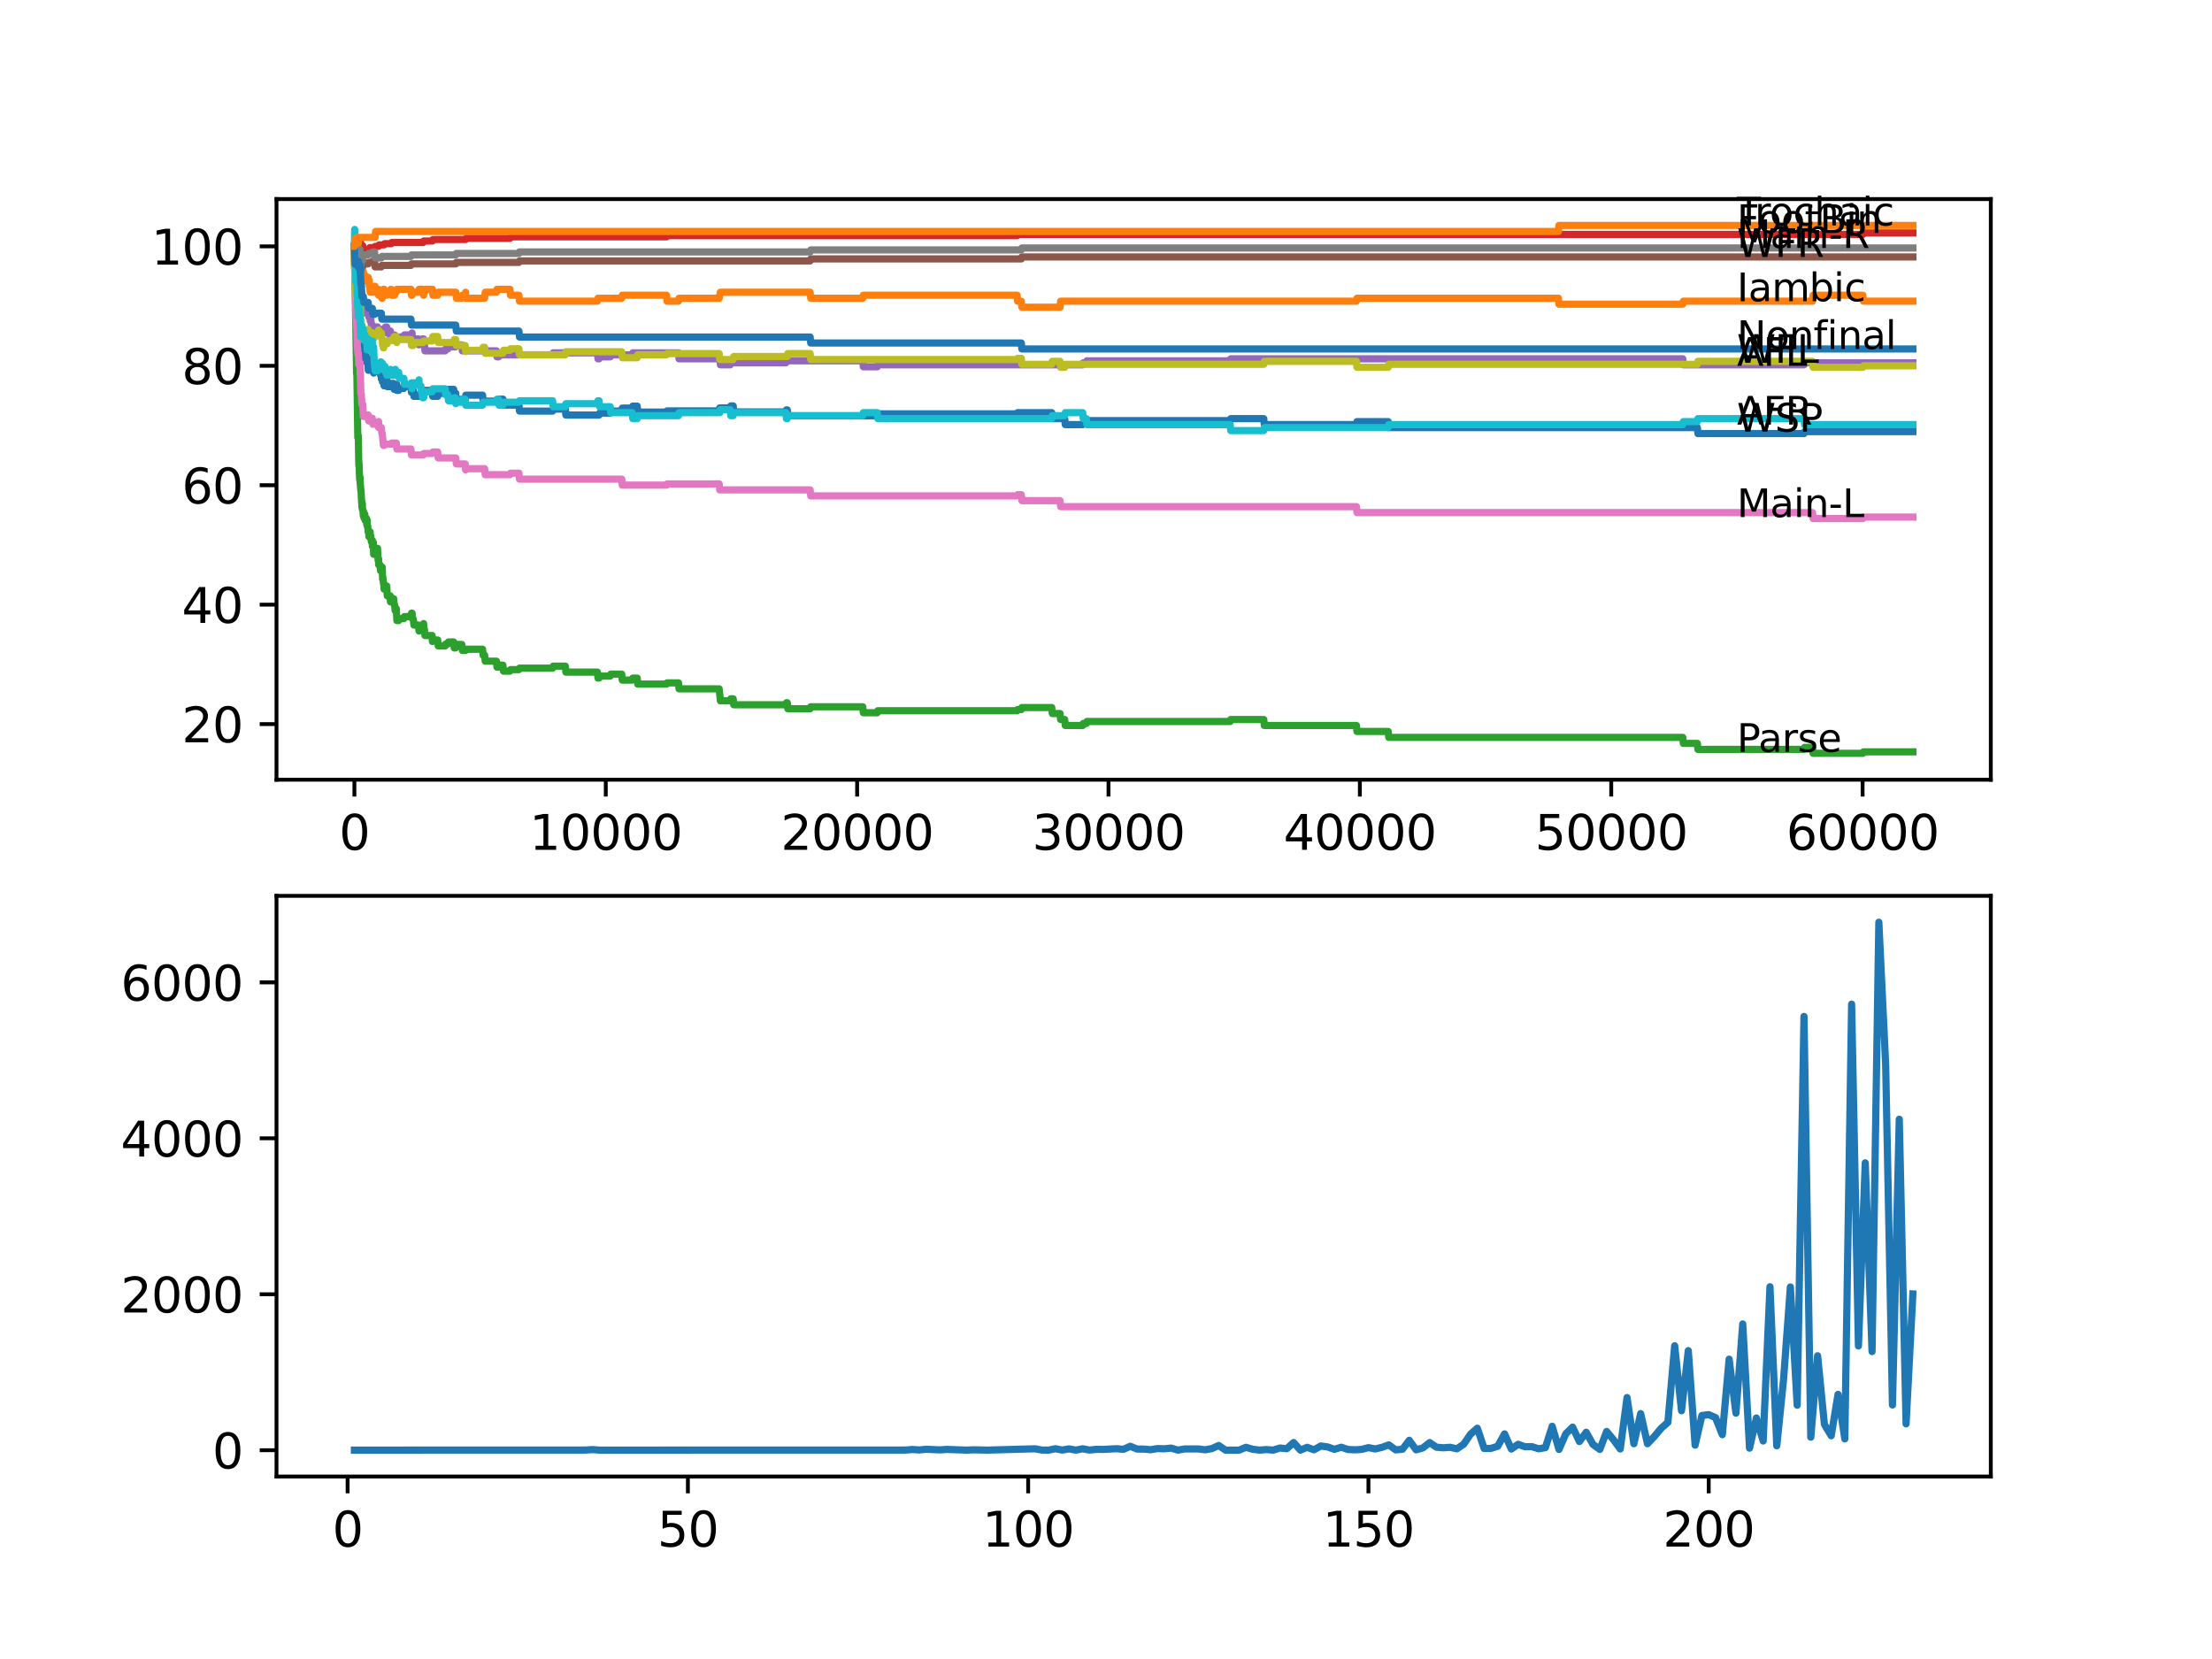 <?xml version="1.0" encoding="utf-8" standalone="no"?>
<!DOCTYPE svg PUBLIC "-//W3C//DTD SVG 1.1//EN"
  "http://www.w3.org/Graphics/SVG/1.1/DTD/svg11.dtd">
<svg xmlns:xlink="http://www.w3.org/1999/xlink" width="460.8pt" height="345.6pt" viewBox="0 0 460.8 345.6" xmlns="http://www.w3.org/2000/svg" version="1.1">
 <defs>
  <style type="text/css">*{stroke-linejoin: round; stroke-linecap: butt}</style>
 </defs>
 <g id="figure_1">
  <g id="patch_1">
   <path d="M 0 345.6 
L 460.8 345.6 
L 460.8 0 
L 0 0 
z
" style="fill: #ffffff"/>
  </g>
  <g id="axes_1">
   <g id="patch_2">
    <path d="M 57.6 162.432 
L 414.72 162.432 
L 414.72 41.472 
L 57.6 41.472 
z
" style="fill: #ffffff"/>
   </g>
   <g id="matplotlib.axis_1">
    <g id="xtick_1">
     <g id="line2d_1">
      <defs>
       <path id="m389498a0f3" d="M 0 0 
L 0 3.5 
" style="stroke: #000000; stroke-width: 0.8"/>
      </defs>
      <g>
       <use xlink:href="#m389498a0f3" x="73.827" y="162.432" style="stroke: #000000; stroke-width: 0.8"/>
      </g>
     </g>
     <g id="text_1">
      <!-- 0 -->
      <g transform="translate(70.646 177.03)scale(0.1 -0.1)">
       <defs>
        <path id="DejaVuSans-30" d="M 2034 4250 
Q 1547 4250 1301 3770 
Q 1056 3291 1056 2328 
Q 1056 1369 1301 889 
Q 1547 409 2034 409 
Q 2525 409 2770 889 
Q 3016 1369 3016 2328 
Q 3016 3291 2770 3770 
Q 2525 4250 2034 4250 
z
M 2034 4750 
Q 2819 4750 3233 4129 
Q 3647 3509 3647 2328 
Q 3647 1150 3233 529 
Q 2819 -91 2034 -91 
Q 1250 -91 836 529 
Q 422 1150 422 2328 
Q 422 3509 836 4129 
Q 1250 4750 2034 4750 
z
" transform="scale(0.016)"/>
       </defs>
       <use xlink:href="#DejaVuSans-30"/>
      </g>
     </g>
    </g>
    <g id="xtick_2">
     <g id="line2d_2">
      <g>
       <use xlink:href="#m389498a0f3" x="126.192" y="162.432" style="stroke: #000000; stroke-width: 0.8"/>
      </g>
     </g>
     <g id="text_2">
      <!-- 10000 -->
      <g transform="translate(110.286 177.03)scale(0.1 -0.1)">
       <defs>
        <path id="DejaVuSans-31" d="M 794 531 
L 1825 531 
L 1825 4091 
L 703 3866 
L 703 4441 
L 1819 4666 
L 2450 4666 
L 2450 531 
L 3481 531 
L 3481 0 
L 794 0 
L 794 531 
z
" transform="scale(0.016)"/>
       </defs>
       <use xlink:href="#DejaVuSans-31"/>
       <use xlink:href="#DejaVuSans-30" x="63.623"/>
       <use xlink:href="#DejaVuSans-30" x="127.246"/>
       <use xlink:href="#DejaVuSans-30" x="190.869"/>
       <use xlink:href="#DejaVuSans-30" x="254.492"/>
      </g>
     </g>
    </g>
    <g id="xtick_3">
     <g id="line2d_3">
      <g>
       <use xlink:href="#m389498a0f3" x="178.556" y="162.432" style="stroke: #000000; stroke-width: 0.8"/>
      </g>
     </g>
     <g id="text_3">
      <!-- 20000 -->
      <g transform="translate(162.65 177.03)scale(0.1 -0.1)">
       <defs>
        <path id="DejaVuSans-32" d="M 1228 531 
L 3431 531 
L 3431 0 
L 469 0 
L 469 531 
Q 828 903 1448 1529 
Q 2069 2156 2228 2338 
Q 2531 2678 2651 2914 
Q 2772 3150 2772 3378 
Q 2772 3750 2511 3984 
Q 2250 4219 1831 4219 
Q 1534 4219 1204 4116 
Q 875 4013 500 3803 
L 500 4441 
Q 881 4594 1212 4672 
Q 1544 4750 1819 4750 
Q 2544 4750 2975 4387 
Q 3406 4025 3406 3419 
Q 3406 3131 3298 2873 
Q 3191 2616 2906 2266 
Q 2828 2175 2409 1742 
Q 1991 1309 1228 531 
z
" transform="scale(0.016)"/>
       </defs>
       <use xlink:href="#DejaVuSans-32"/>
       <use xlink:href="#DejaVuSans-30" x="63.623"/>
       <use xlink:href="#DejaVuSans-30" x="127.246"/>
       <use xlink:href="#DejaVuSans-30" x="190.869"/>
       <use xlink:href="#DejaVuSans-30" x="254.492"/>
      </g>
     </g>
    </g>
    <g id="xtick_4">
     <g id="line2d_4">
      <g>
       <use xlink:href="#m389498a0f3" x="230.921" y="162.432" style="stroke: #000000; stroke-width: 0.8"/>
      </g>
     </g>
     <g id="text_4">
      <!-- 30000 -->
      <g transform="translate(215.015 177.03)scale(0.1 -0.1)">
       <defs>
        <path id="DejaVuSans-33" d="M 2597 2516 
Q 3050 2419 3304 2112 
Q 3559 1806 3559 1356 
Q 3559 666 3084 287 
Q 2609 -91 1734 -91 
Q 1441 -91 1130 -33 
Q 819 25 488 141 
L 488 750 
Q 750 597 1062 519 
Q 1375 441 1716 441 
Q 2309 441 2620 675 
Q 2931 909 2931 1356 
Q 2931 1769 2642 2001 
Q 2353 2234 1838 2234 
L 1294 2234 
L 1294 2753 
L 1863 2753 
Q 2328 2753 2575 2939 
Q 2822 3125 2822 3475 
Q 2822 3834 2567 4026 
Q 2313 4219 1838 4219 
Q 1578 4219 1281 4162 
Q 984 4106 628 3988 
L 628 4550 
Q 988 4650 1302 4700 
Q 1616 4750 1894 4750 
Q 2613 4750 3031 4423 
Q 3450 4097 3450 3541 
Q 3450 3153 3228 2886 
Q 3006 2619 2597 2516 
z
" transform="scale(0.016)"/>
       </defs>
       <use xlink:href="#DejaVuSans-33"/>
       <use xlink:href="#DejaVuSans-30" x="63.623"/>
       <use xlink:href="#DejaVuSans-30" x="127.246"/>
       <use xlink:href="#DejaVuSans-30" x="190.869"/>
       <use xlink:href="#DejaVuSans-30" x="254.492"/>
      </g>
     </g>
    </g>
    <g id="xtick_5">
     <g id="line2d_5">
      <g>
       <use xlink:href="#m389498a0f3" x="283.285" y="162.432" style="stroke: #000000; stroke-width: 0.8"/>
      </g>
     </g>
     <g id="text_5">
      <!-- 40000 -->
      <g transform="translate(267.379 177.03)scale(0.1 -0.1)">
       <defs>
        <path id="DejaVuSans-34" d="M 2419 4116 
L 825 1625 
L 2419 1625 
L 2419 4116 
z
M 2253 4666 
L 3047 4666 
L 3047 1625 
L 3713 1625 
L 3713 1100 
L 3047 1100 
L 3047 0 
L 2419 0 
L 2419 1100 
L 313 1100 
L 313 1709 
L 2253 4666 
z
" transform="scale(0.016)"/>
       </defs>
       <use xlink:href="#DejaVuSans-34"/>
       <use xlink:href="#DejaVuSans-30" x="63.623"/>
       <use xlink:href="#DejaVuSans-30" x="127.246"/>
       <use xlink:href="#DejaVuSans-30" x="190.869"/>
       <use xlink:href="#DejaVuSans-30" x="254.492"/>
      </g>
     </g>
    </g>
    <g id="xtick_6">
     <g id="line2d_6">
      <g>
       <use xlink:href="#m389498a0f3" x="335.65" y="162.432" style="stroke: #000000; stroke-width: 0.8"/>
      </g>
     </g>
     <g id="text_6">
      <!-- 50000 -->
      <g transform="translate(319.744 177.03)scale(0.1 -0.1)">
       <defs>
        <path id="DejaVuSans-35" d="M 691 4666 
L 3169 4666 
L 3169 4134 
L 1269 4134 
L 1269 2991 
Q 1406 3038 1543 3061 
Q 1681 3084 1819 3084 
Q 2600 3084 3056 2656 
Q 3513 2228 3513 1497 
Q 3513 744 3044 326 
Q 2575 -91 1722 -91 
Q 1428 -91 1123 -41 
Q 819 9 494 109 
L 494 744 
Q 775 591 1075 516 
Q 1375 441 1709 441 
Q 2250 441 2565 725 
Q 2881 1009 2881 1497 
Q 2881 1984 2565 2268 
Q 2250 2553 1709 2553 
Q 1456 2553 1204 2497 
Q 953 2441 691 2322 
L 691 4666 
z
" transform="scale(0.016)"/>
       </defs>
       <use xlink:href="#DejaVuSans-35"/>
       <use xlink:href="#DejaVuSans-30" x="63.623"/>
       <use xlink:href="#DejaVuSans-30" x="127.246"/>
       <use xlink:href="#DejaVuSans-30" x="190.869"/>
       <use xlink:href="#DejaVuSans-30" x="254.492"/>
      </g>
     </g>
    </g>
    <g id="xtick_7">
     <g id="line2d_7">
      <g>
       <use xlink:href="#m389498a0f3" x="388.014" y="162.432" style="stroke: #000000; stroke-width: 0.8"/>
      </g>
     </g>
     <g id="text_7">
      <!-- 60000 -->
      <g transform="translate(372.108 177.03)scale(0.1 -0.1)">
       <defs>
        <path id="DejaVuSans-36" d="M 2113 2584 
Q 1688 2584 1439 2293 
Q 1191 2003 1191 1497 
Q 1191 994 1439 701 
Q 1688 409 2113 409 
Q 2538 409 2786 701 
Q 3034 994 3034 1497 
Q 3034 2003 2786 2293 
Q 2538 2584 2113 2584 
z
M 3366 4563 
L 3366 3988 
Q 3128 4100 2886 4159 
Q 2644 4219 2406 4219 
Q 1781 4219 1451 3797 
Q 1122 3375 1075 2522 
Q 1259 2794 1537 2939 
Q 1816 3084 2150 3084 
Q 2853 3084 3261 2657 
Q 3669 2231 3669 1497 
Q 3669 778 3244 343 
Q 2819 -91 2113 -91 
Q 1303 -91 875 529 
Q 447 1150 447 2328 
Q 447 3434 972 4092 
Q 1497 4750 2381 4750 
Q 2619 4750 2861 4703 
Q 3103 4656 3366 4563 
z
" transform="scale(0.016)"/>
       </defs>
       <use xlink:href="#DejaVuSans-36"/>
       <use xlink:href="#DejaVuSans-30" x="63.623"/>
       <use xlink:href="#DejaVuSans-30" x="127.246"/>
       <use xlink:href="#DejaVuSans-30" x="190.869"/>
       <use xlink:href="#DejaVuSans-30" x="254.492"/>
      </g>
     </g>
    </g>
   </g>
   <g id="matplotlib.axis_2">
    <g id="ytick_1">
     <g id="line2d_8">
      <defs>
       <path id="m140e72b9e2" d="M 0 0 
L -3.5 0 
" style="stroke: #000000; stroke-width: 0.8"/>
      </defs>
      <g>
       <use xlink:href="#m140e72b9e2" x="57.6" y="150.839" style="stroke: #000000; stroke-width: 0.8"/>
      </g>
     </g>
     <g id="text_8">
      <!-- 20 -->
      <g transform="translate(37.875 154.638)scale(0.1 -0.1)">
       <use xlink:href="#DejaVuSans-32"/>
       <use xlink:href="#DejaVuSans-30" x="63.623"/>
      </g>
     </g>
    </g>
    <g id="ytick_2">
     <g id="line2d_9">
      <g>
       <use xlink:href="#m140e72b9e2" x="57.6" y="125.96" style="stroke: #000000; stroke-width: 0.8"/>
      </g>
     </g>
     <g id="text_9">
      <!-- 40 -->
      <g transform="translate(37.875 129.759)scale(0.1 -0.1)">
       <use xlink:href="#DejaVuSans-34"/>
       <use xlink:href="#DejaVuSans-30" x="63.623"/>
      </g>
     </g>
    </g>
    <g id="ytick_3">
     <g id="line2d_10">
      <g>
       <use xlink:href="#m140e72b9e2" x="57.6" y="101.081" style="stroke: #000000; stroke-width: 0.8"/>
      </g>
     </g>
     <g id="text_10">
      <!-- 60 -->
      <g transform="translate(37.875 104.88)scale(0.1 -0.1)">
       <use xlink:href="#DejaVuSans-36"/>
       <use xlink:href="#DejaVuSans-30" x="63.623"/>
      </g>
     </g>
    </g>
    <g id="ytick_4">
     <g id="line2d_11">
      <g>
       <use xlink:href="#m140e72b9e2" x="57.6" y="76.203" style="stroke: #000000; stroke-width: 0.8"/>
      </g>
     </g>
     <g id="text_11">
      <!-- 80 -->
      <g transform="translate(37.875 80.002)scale(0.1 -0.1)">
       <defs>
        <path id="DejaVuSans-38" d="M 2034 2216 
Q 1584 2216 1326 1975 
Q 1069 1734 1069 1313 
Q 1069 891 1326 650 
Q 1584 409 2034 409 
Q 2484 409 2743 651 
Q 3003 894 3003 1313 
Q 3003 1734 2745 1975 
Q 2488 2216 2034 2216 
z
M 1403 2484 
Q 997 2584 770 2862 
Q 544 3141 544 3541 
Q 544 4100 942 4425 
Q 1341 4750 2034 4750 
Q 2731 4750 3128 4425 
Q 3525 4100 3525 3541 
Q 3525 3141 3298 2862 
Q 3072 2584 2669 2484 
Q 3125 2378 3379 2068 
Q 3634 1759 3634 1313 
Q 3634 634 3220 271 
Q 2806 -91 2034 -91 
Q 1263 -91 848 271 
Q 434 634 434 1313 
Q 434 1759 690 2068 
Q 947 2378 1403 2484 
z
M 1172 3481 
Q 1172 3119 1398 2916 
Q 1625 2713 2034 2713 
Q 2441 2713 2670 2916 
Q 2900 3119 2900 3481 
Q 2900 3844 2670 4047 
Q 2441 4250 2034 4250 
Q 1625 4250 1398 4047 
Q 1172 3844 1172 3481 
z
" transform="scale(0.016)"/>
       </defs>
       <use xlink:href="#DejaVuSans-38"/>
       <use xlink:href="#DejaVuSans-30" x="63.623"/>
      </g>
     </g>
    </g>
    <g id="ytick_5">
     <g id="line2d_12">
      <g>
       <use xlink:href="#m140e72b9e2" x="57.6" y="51.324" style="stroke: #000000; stroke-width: 0.8"/>
      </g>
     </g>
     <g id="text_12">
      <!-- 100 -->
      <g transform="translate(31.512 55.123)scale(0.1 -0.1)">
       <use xlink:href="#DejaVuSans-31"/>
       <use xlink:href="#DejaVuSans-30" x="63.623"/>
       <use xlink:href="#DejaVuSans-30" x="127.246"/>
      </g>
     </g>
    </g>
   </g>
   <g id="line2d_13">
    <path d="M 73.833 51.324 
L 73.943 56.777 
L 73.958 55.636 
L 73.99 56.217 
L 74.084 54.144 
L 74.194 59.327 
L 74.21 58.912 
L 74.215 58.497 
L 74.262 60.571 
L 74.304 60.156 
L 74.388 59.181 
L 74.341 61.089 
L 74.403 60.425 
L 74.534 65.401 
L 74.55 65.401 
L 74.671 64.116 
L 74.749 66.604 
L 74.786 66.189 
L 74.796 66.189 
L 74.875 68.677 
L 74.911 68.262 
L 74.927 68.262 
L 75.006 67.848 
L 75.011 69.091 
L 75.032 68.428 
L 75.058 68.428 
L 75.178 70.916 
L 75.215 70.916 
L 75.33 72.16 
L 75.482 72.16 
L 75.493 71.745 
L 75.498 72.989 
L 75.582 72.989 
L 75.692 74.233 
L 75.812 73.404 
L 75.99 73.404 
L 76.048 74.648 
L 76.1 74.233 
L 76.31 74.233 
L 76.388 75.477 
L 76.42 75.062 
L 76.461 75.062 
L 76.577 74.648 
L 76.603 74.648 
L 76.723 77.136 
L 76.844 77.136 
L 76.959 76.721 
L 77.027 76.721 
L 77.147 76.057 
L 77.561 76.057 
L 77.572 77.301 
L 77.671 76.472 
L 77.833 76.472 
L 77.839 77.716 
L 77.943 76.472 
L 78.032 76.472 
L 78.148 76.223 
L 78.65 76.223 
L 78.765 77.467 
L 78.87 77.467 
L 78.985 76.845 
L 79.153 76.845 
L 79.268 78.089 
L 79.373 78.089 
L 79.43 77.675 
L 79.436 78.919 
L 79.472 78.919 
L 79.629 78.919 
L 79.677 78.297 
L 79.682 79.54 
L 79.734 79.126 
L 79.928 79.126 
L 80.012 80.37 
L 80.043 80.121 
L 80.205 80.121 
L 80.321 79.706 
L 80.583 79.706 
L 80.645 79.292 
L 80.651 80.536 
L 80.682 80.536 
L 81.337 80.536 
L 81.452 80.121 
L 81.488 80.121 
L 81.604 79.872 
L 82.002 79.872 
L 82.117 81.116 
L 82.363 81.116 
L 82.478 80.701 
L 82.557 80.701 
L 82.651 80.08 
L 82.656 81.323 
L 82.661 81.323 
L 83.054 81.323 
L 83.169 80.909 
L 84.128 80.909 
L 84.243 80.494 
L 85.604 80.494 
L 85.719 81.738 
L 85.835 81.323 
L 86.107 81.323 
L 86.222 82.567 
L 87.28 82.567 
L 87.395 82.153 
L 87.678 82.153 
L 87.793 81.738 
L 87.908 81.738 
L 88.024 81.323 
L 90.024 81.323 
L 90.139 82.567 
L 91.176 82.567 
L 91.291 81.945 
L 92.726 81.945 
L 92.841 81.531 
L 93.307 81.531 
L 93.422 81.116 
L 94.511 81.116 
L 94.627 82.36 
L 94.894 82.36 
L 94.946 81.945 
L 94.951 83.189 
L 94.993 83.189 
L 96.91 83.189 
L 97.025 82.319 
L 100.528 82.319 
L 100.643 83.563 
L 103.853 83.563 
L 103.968 83.148 
L 104.77 83.148 
L 104.885 84.392 
L 108.105 84.392 
L 108.22 85.636 
L 115.117 85.636 
L 115.232 85.221 
L 117.767 85.221 
L 117.882 86.465 
L 124.794 86.465 
L 124.909 86.05 
L 127.124 86.05 
L 127.239 85.636 
L 129.512 85.636 
L 129.627 85.014 
L 131.701 85.014 
L 131.816 84.599 
L 132.743 84.599 
L 132.858 85.843 
L 138.854 85.843 
L 138.969 85.594 
L 149.819 85.594 
L 149.934 84.972 
L 152.118 84.972 
L 152.233 84.558 
L 152.736 84.558 
L 152.851 85.802 
L 163.711 85.802 
L 163.826 85.387 
L 164.004 85.387 
L 164.12 86.631 
L 182.751 86.631 
L 182.866 86.216 
L 211.881 86.216 
L 211.996 85.967 
L 219.097 85.967 
L 219.212 87.211 
L 221.799 87.211 
L 221.914 88.455 
L 225.548 88.455 
L 225.664 88.041 
L 226.308 88.041 
L 226.423 87.626 
L 256.265 87.626 
L 256.381 87.211 
L 263.266 87.211 
L 263.382 88.455 
L 282.563 88.455 
L 282.678 87.833 
L 289.187 87.833 
L 289.302 89.077 
L 353.59 89.077 
L 353.705 90.321 
L 375.813 90.321 
L 375.929 89.907 
L 398.487 89.907 
L 398.487 89.907 
" clip-path="url(#pca0ba11864)" style="fill: none; stroke: #1f77b4; stroke-width: 1.5; stroke-linecap: square"/>
   </g>
   <g id="line2d_14">
    <path d="M 73.833 51.324 
L 73.848 51.324 
L 73.854 50.702 
L 73.917 56.3 
L 74.011 55.636 
L 73.953 58.373 
L 74.016 56.88 
L 74.047 56.88 
L 74.053 55.636 
L 74.115 59.99 
L 74.147 59.368 
L 74.178 59.368 
L 74.21 57.502 
L 74.231 59.575 
L 74.294 57.709 
L 74.304 57.709 
L 74.356 60.197 
L 74.403 57.295 
L 74.409 57.295 
L 74.424 57.295 
L 74.435 58.539 
L 74.508 55.636 
L 74.524 55.636 
L 74.613 55.636 
L 74.634 56.88 
L 74.723 56.009 
L 74.739 56.009 
L 74.854 55.387 
L 74.906 55.387 
L 75.021 54.351 
L 75.079 54.351 
L 75.194 55.595 
L 75.273 55.595 
L 75.367 55.284 
L 75.482 57.15 
L 75.587 57.15 
L 75.681 56.528 
L 75.686 57.772 
L 75.692 57.772 
L 75.749 57.772 
L 75.864 57.15 
L 75.891 57.15 
L 76.006 58.394 
L 76.493 58.394 
L 76.608 57.772 
L 76.697 57.772 
L 76.812 59.016 
L 76.838 59.016 
L 76.927 58.394 
L 76.933 59.638 
L 76.943 59.638 
L 77.027 59.638 
L 77.111 60.881 
L 77.137 60.26 
L 77.247 60.26 
L 77.362 59.638 
L 77.561 59.638 
L 77.566 60.881 
L 77.671 60.26 
L 77.771 60.26 
L 77.886 59.638 
L 78.132 59.638 
L 78.247 60.881 
L 78.645 60.881 
L 78.76 60.26 
L 78.844 60.26 
L 78.87 61.503 
L 78.954 60.881 
L 79.43 60.881 
L 79.546 62.125 
L 79.629 62.125 
L 79.745 61.503 
L 79.755 61.503 
L 79.87 60.26 
L 80.012 60.26 
L 80.127 61.503 
L 80.562 61.503 
L 80.677 60.881 
L 81.31 60.881 
L 81.426 60.26 
L 81.488 60.26 
L 81.604 61.503 
L 82.201 61.503 
L 82.316 60.881 
L 82.557 60.881 
L 82.672 60.26 
L 85.604 60.26 
L 85.719 61.503 
L 85.84 61.503 
L 85.955 60.881 
L 87.201 60.881 
L 87.317 60.26 
L 88.149 60.26 
L 88.243 61.503 
L 88.259 60.881 
L 88.416 60.881 
L 88.531 60.26 
L 90.076 60.26 
L 90.191 61.503 
L 91.176 61.503 
L 91.291 60.881 
L 94.946 60.881 
L 95.061 62.125 
L 96.203 62.125 
L 96.318 61.503 
L 96.91 61.503 
L 96.994 60.881 
L 96.999 62.125 
L 97.014 62.125 
L 100.963 62.125 
L 101.078 60.881 
L 103.419 60.881 
L 103.534 60.26 
L 106.236 60.26 
L 106.351 61.503 
L 108.105 61.503 
L 108.22 62.747 
L 124.453 62.747 
L 124.569 62.125 
L 129.512 62.125 
L 129.627 61.503 
L 138.854 61.503 
L 138.969 62.747 
L 141.341 62.747 
L 141.456 62.125 
L 149.819 62.125 
L 149.934 61.503 
L 149.955 61.503 
L 150.07 60.881 
L 168.77 60.881 
L 168.885 62.125 
L 179.729 62.125 
L 179.845 61.503 
L 211.881 61.503 
L 211.996 62.747 
L 212.756 62.747 
L 212.871 63.991 
L 220.83 63.991 
L 220.946 62.747 
L 282.563 62.747 
L 282.678 62.125 
L 324.643 62.125 
L 324.758 63.369 
L 350.553 63.369 
L 350.668 62.747 
L 377.583 62.747 
L 377.699 61.503 
L 388.077 61.503 
L 388.192 62.747 
L 398.487 62.747 
L 398.487 62.747 
" clip-path="url(#pca0ba11864)" style="fill: none; stroke: #ff7f0e; stroke-width: 1.5; stroke-linecap: square"/>
   </g>
   <g id="line2d_15">
    <path d="M 73.833 51.324 
L 73.969 59.99 
L 73.974 59.575 
L 73.985 59.575 
L 74.131 68.283 
L 74.136 68.283 
L 74.283 77.82 
L 74.304 77.82 
L 74.33 77.509 
L 74.362 79.333 
L 74.367 79.333 
L 74.524 90.321 
L 74.529 89.907 
L 74.534 91.151 
L 74.629 90.736 
L 74.634 90.736 
L 74.749 96.956 
L 74.765 96.541 
L 74.796 96.541 
L 74.917 99.858 
L 74.927 99.858 
L 75.016 99.443 
L 75.021 100.687 
L 75.027 100.687 
L 75.058 100.687 
L 75.173 102.242 
L 75.215 102.242 
L 75.336 104.73 
L 75.367 104.73 
L 75.377 104.419 
L 75.383 105.663 
L 75.466 105.352 
L 75.482 105.352 
L 75.493 104.937 
L 75.498 106.181 
L 75.582 106.181 
L 75.587 106.181 
L 75.681 107.425 
L 75.697 106.596 
L 75.749 106.596 
L 75.802 107.84 
L 75.859 107.425 
L 75.891 107.425 
L 75.99 107.114 
L 76.048 108.358 
L 76.1 107.944 
L 76.31 107.944 
L 76.388 109.188 
L 76.42 108.773 
L 76.461 108.773 
L 76.493 108.358 
L 76.498 109.602 
L 76.561 109.602 
L 76.603 109.602 
L 76.697 110.846 
L 76.713 110.535 
L 76.838 110.535 
L 76.844 111.779 
L 76.948 111.053 
L 77.027 111.053 
L 77.111 110.805 
L 77.116 112.049 
L 77.137 112.049 
L 77.247 111.634 
L 77.362 112.878 
L 77.561 112.878 
L 77.566 112.567 
L 77.572 113.811 
L 77.666 112.982 
L 77.771 112.982 
L 77.839 115.469 
L 77.886 114.64 
L 78.001 114.225 
L 78.645 114.225 
L 78.765 116.713 
L 78.844 116.713 
L 78.87 116.402 
L 78.875 117.646 
L 78.938 117.646 
L 79.153 117.646 
L 79.268 118.89 
L 79.373 118.89 
L 79.488 118.165 
L 79.629 118.165 
L 79.703 120.652 
L 79.745 120.238 
L 79.755 120.238 
L 79.87 121.482 
L 79.928 121.482 
L 80.012 122.726 
L 80.043 122.477 
L 80.205 122.477 
L 80.321 122.062 
L 80.562 122.062 
L 80.677 124.135 
L 81.31 124.135 
L 81.337 125.379 
L 81.42 124.965 
L 81.488 124.965 
L 81.604 124.716 
L 82.002 124.716 
L 82.117 125.96 
L 82.201 125.96 
L 82.316 127.204 
L 82.363 127.204 
L 82.478 126.789 
L 82.557 126.789 
L 82.677 129.277 
L 83.054 129.277 
L 83.169 128.862 
L 84.128 128.862 
L 84.243 128.448 
L 85.604 128.448 
L 85.725 127.722 
L 85.84 127.722 
L 85.955 128.966 
L 86.107 128.966 
L 86.222 130.21 
L 87.201 130.21 
L 87.28 131.454 
L 87.311 131.039 
L 87.678 131.039 
L 87.793 130.625 
L 87.908 130.625 
L 88.024 130.21 
L 88.149 130.21 
L 88.243 129.899 
L 88.359 131.143 
L 88.416 131.143 
L 88.531 132.387 
L 90.024 132.387 
L 90.076 133.631 
L 90.134 133.32 
L 91.176 133.32 
L 91.291 134.564 
L 92.726 134.564 
L 92.841 134.149 
L 93.307 134.149 
L 93.422 133.734 
L 94.511 133.734 
L 94.627 134.978 
L 94.894 134.978 
L 95.009 134.253 
L 96.203 134.253 
L 96.318 135.497 
L 96.994 135.497 
L 97.109 135.248 
L 100.528 135.248 
L 100.643 136.492 
L 100.963 136.492 
L 101.078 137.736 
L 103.419 137.736 
L 103.534 138.98 
L 103.853 138.98 
L 103.968 138.565 
L 104.77 138.565 
L 104.885 139.809 
L 106.236 139.809 
L 106.351 139.498 
L 108.105 139.498 
L 108.22 139.187 
L 115.117 139.187 
L 115.232 138.772 
L 117.767 138.772 
L 117.882 140.016 
L 124.453 140.016 
L 124.569 141.26 
L 124.794 141.26 
L 124.909 140.846 
L 127.124 140.846 
L 127.239 140.431 
L 129.512 140.431 
L 129.627 141.675 
L 131.701 141.675 
L 131.816 141.26 
L 132.743 141.26 
L 132.858 142.504 
L 138.854 142.504 
L 138.969 142.255 
L 141.341 142.255 
L 141.456 143.499 
L 149.819 143.499 
L 149.934 144.743 
L 149.955 144.743 
L 150.07 145.987 
L 152.118 145.987 
L 152.233 145.573 
L 152.736 145.573 
L 152.851 146.816 
L 163.711 146.816 
L 163.826 146.402 
L 164.004 146.402 
L 164.12 147.646 
L 168.77 147.646 
L 168.885 147.231 
L 179.729 147.231 
L 179.845 148.475 
L 182.751 148.475 
L 182.866 148.06 
L 211.881 148.06 
L 211.996 147.812 
L 212.756 147.812 
L 212.871 147.397 
L 219.097 147.397 
L 219.212 148.641 
L 220.83 148.641 
L 220.946 149.885 
L 221.799 149.885 
L 221.914 151.129 
L 225.548 151.129 
L 225.664 150.714 
L 226.308 150.714 
L 226.423 150.3 
L 256.265 150.3 
L 256.381 149.885 
L 263.266 149.885 
L 263.382 151.129 
L 282.563 151.129 
L 282.678 152.373 
L 289.187 152.373 
L 289.302 153.617 
L 350.553 153.617 
L 350.668 154.861 
L 353.59 154.861 
L 353.705 156.105 
L 375.813 156.105 
L 375.929 155.69 
L 377.583 155.69 
L 377.699 156.934 
L 388.077 156.934 
L 388.192 156.623 
L 398.487 156.623 
L 398.487 156.623 
" clip-path="url(#pca0ba11864)" style="fill: none; stroke: #2ca02c; stroke-width: 1.5; stroke-linecap: square"/>
   </g>
   <g id="line2d_16">
    <path d="M 73.833 51.324 
L 73.875 51.324 
L 73.995 50.764 
L 74.346 50.764 
L 74.461 50.515 
L 75.021 50.515 
L 75.095 50.267 
L 75.1 51.511 
L 75.11 51.511 
L 75.367 51.511 
L 75.482 51.2 
L 75.582 51.2 
L 75.697 52.443 
L 75.891 52.443 
L 76.006 52.133 
L 76.927 52.133 
L 77.048 51.573 
L 78.032 51.573 
L 78.148 51.324 
L 78.844 51.324 
L 78.959 51.013 
L 80.012 51.013 
L 80.127 50.764 
L 81.488 50.764 
L 81.604 50.515 
L 88.149 50.515 
L 88.264 50.204 
L 90.076 50.204 
L 90.191 49.893 
L 96.994 49.893 
L 97.109 49.645 
L 106.236 49.645 
L 106.351 49.334 
L 138.854 49.334 
L 138.969 49.085 
L 211.881 49.085 
L 211.996 48.836 
L 388.077 48.836 
L 388.192 48.525 
L 398.487 48.525 
L 398.487 48.525 
" clip-path="url(#pca0ba11864)" style="fill: none; stroke: #d62728; stroke-width: 1.5; stroke-linecap: square"/>
   </g>
   <g id="line2d_17">
    <path d="M 73.833 51.324 
L 73.838 51.324 
L 73.943 53.915 
L 73.953 53.086 
L 73.958 53.086 
L 74.011 56.403 
L 74.074 54.745 
L 74.079 54.745 
L 74.089 54.33 
L 74.095 55.574 
L 74.184 55.159 
L 74.304 59.72 
L 74.309 59.41 
L 74.351 59.41 
L 74.435 58.373 
L 74.362 60.239 
L 74.44 59.617 
L 74.456 62.105 
L 74.55 60.861 
L 74.665 60.446 
L 74.739 60.446 
L 74.749 61.69 
L 74.849 61.275 
L 74.875 61.275 
L 74.906 60.861 
L 74.911 62.105 
L 74.98 61.69 
L 75.016 61.69 
L 75.079 62.934 
L 75.126 62.623 
L 75.377 62.623 
L 75.383 63.867 
L 75.487 63.141 
L 75.587 63.141 
L 75.692 64.385 
L 75.697 63.971 
L 75.749 63.971 
L 75.802 65.215 
L 75.859 64.8 
L 76.048 64.8 
L 76.163 64.385 
L 76.388 64.385 
L 76.493 63.556 
L 76.608 64.8 
L 76.838 64.8 
L 76.844 66.044 
L 76.948 65.629 
L 77.111 65.629 
L 77.137 66.873 
L 77.221 66.458 
L 77.247 66.458 
L 77.362 67.702 
L 77.566 67.702 
L 77.572 68.946 
L 77.676 68.117 
L 77.771 68.117 
L 77.839 69.361 
L 77.881 68.946 
L 78.001 68.117 
L 78.645 68.117 
L 78.76 69.361 
L 79.373 69.361 
L 79.488 68.946 
L 79.703 68.946 
L 79.818 68.532 
L 80.205 68.532 
L 80.321 68.117 
L 80.562 68.117 
L 80.583 69.361 
L 80.672 68.946 
L 81.31 68.946 
L 81.337 70.19 
L 81.42 69.776 
L 82.201 69.776 
L 82.316 71.02 
L 82.363 71.02 
L 82.478 70.605 
L 83.054 70.605 
L 83.169 70.19 
L 84.128 70.19 
L 84.243 69.776 
L 85.719 69.776 
L 85.835 69.361 
L 85.84 69.361 
L 85.955 70.605 
L 87.201 70.605 
L 87.28 71.849 
L 87.311 71.434 
L 87.678 71.434 
L 87.793 71.02 
L 87.908 71.02 
L 88.024 70.605 
L 88.243 70.605 
L 88.359 71.849 
L 88.416 71.849 
L 88.531 73.093 
L 92.726 73.093 
L 92.841 72.678 
L 93.307 72.678 
L 93.422 72.263 
L 94.894 72.263 
L 95.009 71.849 
L 96.203 71.849 
L 96.318 73.093 
L 103.419 73.093 
L 103.534 74.337 
L 103.853 74.337 
L 103.968 73.922 
L 115.117 73.922 
L 115.232 73.507 
L 124.453 73.507 
L 124.569 74.751 
L 124.794 74.751 
L 124.909 74.337 
L 127.124 74.337 
L 127.239 73.922 
L 131.701 73.922 
L 131.816 73.507 
L 141.341 73.507 
L 141.456 74.751 
L 149.955 74.751 
L 150.07 75.995 
L 152.118 75.995 
L 152.233 75.581 
L 163.711 75.581 
L 163.826 75.166 
L 179.729 75.166 
L 179.845 76.41 
L 182.751 76.41 
L 182.866 75.995 
L 225.548 75.995 
L 225.664 75.581 
L 226.308 75.581 
L 226.423 75.166 
L 256.265 75.166 
L 256.381 74.751 
L 350.553 74.751 
L 350.668 75.995 
L 375.813 75.995 
L 375.929 75.581 
L 398.487 75.581 
L 398.487 75.581 
" clip-path="url(#pca0ba11864)" style="fill: none; stroke: #9467bd; stroke-width: 1.5; stroke-linecap: square"/>
   </g>
   <g id="line2d_18">
    <path d="M 73.833 51.324 
L 73.843 51.324 
L 73.964 50.35 
L 74.377 50.35 
L 74.493 51.593 
L 74.582 51.593 
L 74.634 52.837 
L 74.697 52.589 
L 74.98 52.589 
L 75.074 56.735 
L 75.1 56.009 
L 75.273 56.009 
L 75.393 55.387 
L 75.681 55.387 
L 75.796 54.973 
L 76.697 54.973 
L 76.812 54.662 
L 77.561 54.662 
L 77.676 54.351 
L 78.032 54.351 
L 78.148 55.595 
L 79.43 55.595 
L 79.546 55.284 
L 85.604 55.284 
L 85.719 54.973 
L 94.946 54.973 
L 95.061 54.662 
L 108.105 54.662 
L 108.22 54.351 
L 168.77 54.351 
L 168.885 53.936 
L 212.756 53.936 
L 212.871 53.522 
L 398.487 53.522 
L 398.487 53.522 
" clip-path="url(#pca0ba11864)" style="fill: none; stroke: #8c564b; stroke-width: 1.5; stroke-linecap: square"/>
   </g>
   <g id="line2d_19">
    <path d="M 73.833 51.324 
L 73.838 51.324 
L 73.985 60.716 
L 74.006 60.716 
L 74.131 64.447 
L 74.136 64.447 
L 74.262 68.179 
L 74.33 68.179 
L 74.456 72.699 
L 74.503 72.699 
L 74.582 73.943 
L 74.613 73.528 
L 74.634 73.528 
L 74.754 76.016 
L 74.98 76.016 
L 75.006 75.601 
L 75.021 78.089 
L 75.053 77.426 
L 75.178 82.091 
L 75.273 82.091 
L 75.388 84.267 
L 75.582 84.267 
L 75.702 86.755 
L 75.891 86.755 
L 76.006 86.444 
L 76.697 86.444 
L 76.812 87.688 
L 76.927 87.688 
L 77.048 87.128 
L 77.561 87.128 
L 77.676 88.372 
L 78.032 88.372 
L 78.148 88.124 
L 78.844 88.124 
L 78.87 87.813 
L 78.875 89.057 
L 78.938 89.057 
L 79.43 89.057 
L 79.546 90.3 
L 79.629 90.3 
L 79.745 91.544 
L 79.755 91.544 
L 79.87 92.788 
L 80.012 92.788 
L 80.127 92.54 
L 81.488 92.54 
L 81.604 92.291 
L 82.557 92.291 
L 82.672 93.535 
L 85.604 93.535 
L 85.719 94.779 
L 88.149 94.779 
L 88.264 94.468 
L 90.076 94.468 
L 90.191 94.157 
L 91.176 94.157 
L 91.291 95.401 
L 94.946 95.401 
L 95.061 96.645 
L 96.91 96.645 
L 96.994 97.888 
L 97.025 97.64 
L 100.963 97.64 
L 101.078 98.884 
L 106.236 98.884 
L 106.351 98.573 
L 108.105 98.573 
L 108.22 99.817 
L 129.512 99.817 
L 129.627 101.061 
L 138.854 101.061 
L 138.969 100.812 
L 149.819 100.812 
L 149.934 102.056 
L 168.77 102.056 
L 168.885 103.3 
L 211.881 103.3 
L 211.996 103.051 
L 212.756 103.051 
L 212.871 104.295 
L 220.83 104.295 
L 220.946 105.539 
L 282.563 105.539 
L 282.678 106.783 
L 377.583 106.783 
L 377.699 108.027 
L 388.077 108.027 
L 388.192 107.716 
L 398.487 107.716 
L 398.487 107.716 
" clip-path="url(#pca0ba11864)" style="fill: none; stroke: #e377c2; stroke-width: 1.5; stroke-linecap: square"/>
   </g>
   <g id="line2d_20">
    <path d="M 73.833 51.324 
L 73.838 51.324 
L 73.958 49.976 
L 74.074 49.728 
L 74.377 49.728 
L 74.493 50.971 
L 74.582 50.971 
L 74.634 52.215 
L 74.697 51.967 
L 74.98 51.967 
L 75.074 56.113 
L 75.1 54.765 
L 75.273 54.765 
L 75.393 54.144 
L 75.582 54.144 
L 75.697 53.107 
L 76.697 53.107 
L 76.812 52.796 
L 77.561 52.796 
L 77.676 52.485 
L 78.032 52.485 
L 78.148 53.729 
L 79.43 53.729 
L 79.546 53.418 
L 85.604 53.418 
L 85.719 53.107 
L 94.946 53.107 
L 95.061 52.796 
L 108.105 52.796 
L 108.22 52.485 
L 168.77 52.485 
L 168.885 52.07 
L 212.756 52.07 
L 212.871 51.656 
L 398.487 51.656 
L 398.487 51.656 
" clip-path="url(#pca0ba11864)" style="fill: none; stroke: #7f7f7f; stroke-width: 1.5; stroke-linecap: square"/>
   </g>
   <g id="line2d_21">
    <path d="M 73.833 51.324 
L 73.838 50.702 
L 73.864 55.678 
L 73.906 55.429 
L 73.917 55.429 
L 73.943 54.703 
L 73.964 58.435 
L 73.995 57.813 
L 74.006 57.813 
L 74.095 60.923 
L 74.121 59.679 
L 74.126 59.679 
L 74.136 59.057 
L 74.199 62.167 
L 74.215 62.167 
L 74.33 61.13 
L 74.43 63.991 
L 74.445 62.955 
L 74.461 62.955 
L 74.503 61.711 
L 74.576 62.333 
L 74.582 62.333 
L 74.634 61.918 
L 74.655 64.406 
L 74.665 64.406 
L 74.671 64.406 
L 74.791 63.162 
L 74.796 63.162 
L 74.917 61.918 
L 74.98 61.918 
L 75.006 61.503 
L 75.021 63.991 
L 75.053 63.328 
L 75.163 67.993 
L 75.178 67.371 
L 75.215 67.371 
L 75.273 66.749 
L 75.278 67.993 
L 75.32 67.993 
L 75.367 67.993 
L 75.383 67.682 
L 75.388 68.926 
L 75.461 68.926 
L 75.493 68.926 
L 75.582 68.304 
L 75.587 69.548 
L 75.597 69.548 
L 75.681 69.548 
L 75.796 70.791 
L 75.891 70.791 
L 76.016 69.859 
L 76.31 69.859 
L 76.425 69.237 
L 76.603 69.237 
L 76.697 68.615 
L 76.702 69.859 
L 76.708 69.859 
L 76.927 69.859 
L 77.048 69.299 
L 77.561 69.299 
L 77.676 70.543 
L 77.833 70.543 
L 77.949 69.921 
L 78.032 69.921 
L 78.148 69.672 
L 78.65 69.672 
L 78.765 69.05 
L 78.844 69.05 
L 78.87 68.739 
L 78.875 69.983 
L 78.938 69.983 
L 79.153 69.983 
L 79.268 69.361 
L 79.43 69.361 
L 79.546 70.605 
L 79.629 70.605 
L 79.677 71.849 
L 79.739 71.227 
L 79.755 71.227 
L 79.87 72.471 
L 79.928 72.471 
L 80.043 71.6 
L 80.645 71.6 
L 80.761 70.978 
L 81.488 70.978 
L 81.604 70.729 
L 82.002 70.729 
L 82.117 70.107 
L 82.557 70.107 
L 82.651 71.351 
L 82.667 70.729 
L 85.604 70.729 
L 85.719 71.973 
L 86.107 71.973 
L 86.222 71.351 
L 88.149 71.351 
L 88.264 71.04 
L 90.024 71.04 
L 90.139 70.107 
L 91.176 70.107 
L 91.291 71.351 
L 94.511 71.351 
L 94.627 70.729 
L 94.946 70.729 
L 95.061 71.973 
L 96.91 71.973 
L 96.994 73.217 
L 97.025 72.968 
L 100.528 72.968 
L 100.643 72.346 
L 100.963 72.346 
L 101.078 73.59 
L 104.77 73.59 
L 104.885 72.968 
L 106.236 72.968 
L 106.351 72.657 
L 108.105 72.657 
L 108.22 73.901 
L 117.767 73.901 
L 117.882 73.279 
L 129.512 73.279 
L 129.627 74.523 
L 132.743 74.523 
L 132.858 73.901 
L 138.854 73.901 
L 138.969 73.653 
L 149.819 73.653 
L 149.934 74.896 
L 152.736 74.896 
L 152.851 74.275 
L 164.004 74.275 
L 164.12 73.653 
L 168.77 73.653 
L 168.885 74.896 
L 211.881 74.896 
L 211.996 74.648 
L 212.756 74.648 
L 212.871 75.892 
L 219.097 75.892 
L 219.212 75.27 
L 220.83 75.27 
L 220.946 76.514 
L 221.799 76.514 
L 221.914 75.892 
L 263.266 75.892 
L 263.382 75.27 
L 282.563 75.27 
L 282.678 76.514 
L 289.187 76.514 
L 289.302 75.892 
L 353.59 75.892 
L 353.705 75.27 
L 377.583 75.27 
L 377.699 76.514 
L 388.077 76.514 
L 388.192 76.203 
L 398.487 76.203 
L 398.487 76.203 
" clip-path="url(#pca0ba11864)" style="fill: none; stroke: #bcbd22; stroke-width: 1.5; stroke-linecap: square"/>
   </g>
   <g id="line2d_22">
    <path d="M 73.833 51.324 
L 73.89 47.799 
L 73.917 51.531 
L 73.943 50.806 
L 74.084 58.642 
L 74.194 55.533 
L 74.21 56.777 
L 74.325 58.85 
L 74.335 58.85 
L 74.351 58.228 
L 74.414 61.545 
L 74.419 61.545 
L 74.529 64.24 
L 74.534 63.618 
L 74.55 63.618 
L 74.634 66.106 
L 74.671 65.857 
L 74.749 63.991 
L 74.786 65.235 
L 74.796 65.235 
L 74.875 63.991 
L 74.911 64.613 
L 74.927 64.613 
L 75.053 68.76 
L 75.079 67.619 
L 75.1 70.107 
L 75.142 70.107 
L 75.163 70.107 
L 75.283 68.552 
L 75.377 68.552 
L 75.383 67.93 
L 75.388 69.174 
L 75.482 69.174 
L 75.493 70.418 
L 75.587 69.174 
L 75.692 68.552 
L 75.807 70.418 
L 75.99 70.418 
L 76.048 69.796 
L 76.053 71.04 
L 76.095 71.04 
L 76.31 71.04 
L 76.388 70.418 
L 76.393 71.662 
L 76.414 71.662 
L 76.461 71.662 
L 76.493 72.906 
L 76.571 72.284 
L 76.603 72.284 
L 76.718 71.351 
L 76.838 71.351 
L 76.844 70.729 
L 76.849 71.973 
L 76.943 71.973 
L 77.111 71.973 
L 77.137 71.351 
L 77.142 72.595 
L 77.215 72.595 
L 77.247 72.595 
L 77.362 71.973 
L 77.561 71.973 
L 77.572 71.04 
L 77.582 73.528 
L 77.645 73.528 
L 77.771 73.528 
L 77.839 72.284 
L 77.881 73.528 
L 78.001 76.016 
L 78.032 76.016 
L 78.148 77.26 
L 78.645 77.26 
L 78.765 76.016 
L 79.153 76.016 
L 79.268 75.394 
L 79.373 75.394 
L 79.43 76.638 
L 79.483 76.327 
L 79.677 76.327 
L 79.703 75.705 
L 79.708 76.949 
L 79.781 76.949 
L 79.928 76.949 
L 80.043 76.327 
L 80.205 76.327 
L 80.321 77.571 
L 80.562 77.571 
L 80.583 76.949 
L 80.588 78.193 
L 80.672 77.571 
L 81.31 77.571 
L 81.337 76.949 
L 81.342 78.193 
L 81.415 78.193 
L 82.002 78.193 
L 82.117 77.571 
L 82.201 77.571 
L 82.316 76.949 
L 82.363 76.949 
L 82.478 78.193 
L 82.651 78.193 
L 82.766 77.571 
L 83.054 77.571 
L 83.169 78.815 
L 84.128 78.815 
L 84.243 80.059 
L 85.604 80.059 
L 85.719 79.748 
L 85.835 80.992 
L 85.84 80.992 
L 85.955 80.37 
L 86.107 80.37 
L 86.222 79.748 
L 87.201 79.748 
L 87.28 79.126 
L 87.285 80.37 
L 87.306 80.37 
L 87.678 80.37 
L 87.793 81.614 
L 87.908 81.614 
L 88.024 82.858 
L 88.243 82.858 
L 88.359 82.236 
L 88.416 82.236 
L 88.531 81.614 
L 90.024 81.614 
L 90.139 80.992 
L 92.726 80.992 
L 92.841 82.236 
L 93.307 82.236 
L 93.422 83.48 
L 94.511 83.48 
L 94.627 82.858 
L 94.894 82.858 
L 94.946 84.102 
L 95.004 83.791 
L 96.203 83.791 
L 96.318 83.169 
L 96.91 83.169 
L 97.025 84.413 
L 100.528 84.413 
L 100.643 83.791 
L 103.419 83.791 
L 103.534 83.169 
L 103.853 83.169 
L 103.968 84.413 
L 104.77 84.413 
L 104.885 83.791 
L 108.105 83.791 
L 108.22 83.48 
L 115.117 83.48 
L 115.232 84.724 
L 117.767 84.724 
L 117.882 84.102 
L 124.453 84.102 
L 124.569 83.48 
L 124.794 83.48 
L 124.909 84.724 
L 127.124 84.724 
L 127.239 85.967 
L 131.701 85.967 
L 131.816 87.211 
L 132.743 87.211 
L 132.858 86.589 
L 141.341 86.589 
L 141.456 85.967 
L 149.955 85.967 
L 150.07 85.346 
L 152.118 85.346 
L 152.233 86.589 
L 152.736 86.589 
L 152.851 85.967 
L 163.711 85.967 
L 163.826 87.211 
L 164.004 87.211 
L 164.12 86.589 
L 179.729 86.589 
L 179.845 85.967 
L 182.751 85.967 
L 182.866 87.211 
L 219.097 87.211 
L 219.212 86.589 
L 221.799 86.589 
L 221.914 85.967 
L 225.548 85.967 
L 225.664 87.211 
L 226.308 87.211 
L 226.423 88.455 
L 256.265 88.455 
L 256.381 89.699 
L 263.266 89.699 
L 263.382 89.077 
L 289.187 89.077 
L 289.302 88.455 
L 350.553 88.455 
L 350.668 87.833 
L 353.59 87.833 
L 353.705 87.211 
L 375.813 87.211 
L 375.929 88.455 
L 398.487 88.455 
L 398.487 88.455 
" clip-path="url(#pca0ba11864)" style="fill: none; stroke: #17becf; stroke-width: 1.5; stroke-linecap: square"/>
   </g>
   <g id="line2d_23">
    <path d="M 73.833 51.324 
L 73.843 51.324 
L 73.969 55.056 
L 74.377 55.056 
L 74.493 54.848 
L 74.582 54.848 
L 74.634 54.434 
L 74.639 55.678 
L 74.681 55.678 
L 74.98 55.678 
L 75.006 55.263 
L 75.058 57.087 
L 75.074 56.777 
L 75.194 59.264 
L 75.273 59.264 
L 75.393 61.752 
L 75.681 61.752 
L 75.796 62.996 
L 76.697 62.996 
L 76.812 64.24 
L 77.561 64.24 
L 77.676 65.484 
L 78.032 65.484 
L 78.148 65.235 
L 79.43 65.235 
L 79.546 66.479 
L 85.604 66.479 
L 85.719 67.723 
L 94.946 67.723 
L 95.061 68.967 
L 108.105 68.967 
L 108.22 70.211 
L 168.77 70.211 
L 168.885 71.455 
L 212.756 71.455 
L 212.871 72.699 
L 398.487 72.699 
L 398.487 72.699 
" clip-path="url(#pca0ba11864)" style="fill: none; stroke: #1f77b4; stroke-width: 1.5; stroke-linecap: square"/>
   </g>
   <g id="line2d_24">
    <path d="M 73.833 51.324 
L 73.854 51.324 
L 73.969 49.769 
L 74.304 49.769 
L 74.388 49.458 
L 74.393 50.702 
L 74.398 50.702 
L 74.613 50.702 
L 74.728 49.458 
L 78.132 49.458 
L 78.247 48.214 
L 324.643 48.214 
L 324.758 46.97 
L 398.487 46.97 
L 398.487 46.97 
" clip-path="url(#pca0ba11864)" style="fill: none; stroke: #ff7f0e; stroke-width: 1.5; stroke-linecap: square"/>
   </g>
   <g id="patch_3">
    <path d="M 57.6 162.432 
L 57.6 41.472 
" style="fill: none; stroke: #000000; stroke-width: 0.8; stroke-linejoin: miter; stroke-linecap: square"/>
   </g>
   <g id="patch_4">
    <path d="M 414.72 162.432 
L 414.72 41.472 
" style="fill: none; stroke: #000000; stroke-width: 0.8; stroke-linejoin: miter; stroke-linecap: square"/>
   </g>
   <g id="patch_5">
    <path d="M 57.6 162.432 
L 414.72 162.432 
" style="fill: none; stroke: #000000; stroke-width: 0.8; stroke-linejoin: miter; stroke-linecap: square"/>
   </g>
   <g id="patch_6">
    <path d="M 57.6 41.472 
L 414.72 41.472 
" style="fill: none; stroke: #000000; stroke-width: 0.8; stroke-linejoin: miter; stroke-linecap: square"/>
   </g>
   <g id="text_13">
    <!-- WSP -->
    <g transform="translate(361.832 89.907)scale(0.08 -0.08)">
     <defs>
      <path id="DejaVuSans-57" d="M 213 4666 
L 850 4666 
L 1831 722 
L 2809 4666 
L 3519 4666 
L 4500 722 
L 5478 4666 
L 6119 4666 
L 4947 0 
L 4153 0 
L 3169 4050 
L 2175 0 
L 1381 0 
L 213 4666 
z
" transform="scale(0.016)"/>
      <path id="DejaVuSans-53" d="M 3425 4513 
L 3425 3897 
Q 3066 4069 2747 4153 
Q 2428 4238 2131 4238 
Q 1616 4238 1336 4038 
Q 1056 3838 1056 3469 
Q 1056 3159 1242 3001 
Q 1428 2844 1947 2747 
L 2328 2669 
Q 3034 2534 3370 2195 
Q 3706 1856 3706 1288 
Q 3706 609 3251 259 
Q 2797 -91 1919 -91 
Q 1588 -91 1214 -16 
Q 841 59 441 206 
L 441 856 
Q 825 641 1194 531 
Q 1563 422 1919 422 
Q 2459 422 2753 634 
Q 3047 847 3047 1241 
Q 3047 1584 2836 1778 
Q 2625 1972 2144 2069 
L 1759 2144 
Q 1053 2284 737 2584 
Q 422 2884 422 3419 
Q 422 4038 858 4394 
Q 1294 4750 2059 4750 
Q 2388 4750 2728 4690 
Q 3069 4631 3425 4513 
z
" transform="scale(0.016)"/>
      <path id="DejaVuSans-50" d="M 1259 4147 
L 1259 2394 
L 2053 2394 
Q 2494 2394 2734 2622 
Q 2975 2850 2975 3272 
Q 2975 3691 2734 3919 
Q 2494 4147 2053 4147 
L 1259 4147 
z
M 628 4666 
L 2053 4666 
Q 2838 4666 3239 4311 
Q 3641 3956 3641 3272 
Q 3641 2581 3239 2228 
Q 2838 1875 2053 1875 
L 1259 1875 
L 1259 0 
L 628 0 
L 628 4666 
z
" transform="scale(0.016)"/>
     </defs>
     <use xlink:href="#DejaVuSans-57"/>
     <use xlink:href="#DejaVuSans-53" x="98.877"/>
     <use xlink:href="#DejaVuSans-50" x="162.354"/>
    </g>
   </g>
   <g id="text_14">
    <!-- Iambic -->
    <g transform="translate(361.832 62.747)scale(0.08 -0.08)">
     <defs>
      <path id="DejaVuSans-49" d="M 628 4666 
L 1259 4666 
L 1259 0 
L 628 0 
L 628 4666 
z
" transform="scale(0.016)"/>
      <path id="DejaVuSans-61" d="M 2194 1759 
Q 1497 1759 1228 1600 
Q 959 1441 959 1056 
Q 959 750 1161 570 
Q 1363 391 1709 391 
Q 2188 391 2477 730 
Q 2766 1069 2766 1631 
L 2766 1759 
L 2194 1759 
z
M 3341 1997 
L 3341 0 
L 2766 0 
L 2766 531 
Q 2569 213 2275 61 
Q 1981 -91 1556 -91 
Q 1019 -91 701 211 
Q 384 513 384 1019 
Q 384 1609 779 1909 
Q 1175 2209 1959 2209 
L 2766 2209 
L 2766 2266 
Q 2766 2663 2505 2880 
Q 2244 3097 1772 3097 
Q 1472 3097 1187 3025 
Q 903 2953 641 2809 
L 641 3341 
Q 956 3463 1253 3523 
Q 1550 3584 1831 3584 
Q 2591 3584 2966 3190 
Q 3341 2797 3341 1997 
z
" transform="scale(0.016)"/>
      <path id="DejaVuSans-6d" d="M 3328 2828 
Q 3544 3216 3844 3400 
Q 4144 3584 4550 3584 
Q 5097 3584 5394 3201 
Q 5691 2819 5691 2113 
L 5691 0 
L 5113 0 
L 5113 2094 
Q 5113 2597 4934 2840 
Q 4756 3084 4391 3084 
Q 3944 3084 3684 2787 
Q 3425 2491 3425 1978 
L 3425 0 
L 2847 0 
L 2847 2094 
Q 2847 2600 2669 2842 
Q 2491 3084 2119 3084 
Q 1678 3084 1418 2786 
Q 1159 2488 1159 1978 
L 1159 0 
L 581 0 
L 581 3500 
L 1159 3500 
L 1159 2956 
Q 1356 3278 1631 3431 
Q 1906 3584 2284 3584 
Q 2666 3584 2933 3390 
Q 3200 3197 3328 2828 
z
" transform="scale(0.016)"/>
      <path id="DejaVuSans-62" d="M 3116 1747 
Q 3116 2381 2855 2742 
Q 2594 3103 2138 3103 
Q 1681 3103 1420 2742 
Q 1159 2381 1159 1747 
Q 1159 1113 1420 752 
Q 1681 391 2138 391 
Q 2594 391 2855 752 
Q 3116 1113 3116 1747 
z
M 1159 2969 
Q 1341 3281 1617 3432 
Q 1894 3584 2278 3584 
Q 2916 3584 3314 3078 
Q 3713 2572 3713 1747 
Q 3713 922 3314 415 
Q 2916 -91 2278 -91 
Q 1894 -91 1617 61 
Q 1341 213 1159 525 
L 1159 0 
L 581 0 
L 581 4863 
L 1159 4863 
L 1159 2969 
z
" transform="scale(0.016)"/>
      <path id="DejaVuSans-69" d="M 603 3500 
L 1178 3500 
L 1178 0 
L 603 0 
L 603 3500 
z
M 603 4863 
L 1178 4863 
L 1178 4134 
L 603 4134 
L 603 4863 
z
" transform="scale(0.016)"/>
      <path id="DejaVuSans-63" d="M 3122 3366 
L 3122 2828 
Q 2878 2963 2633 3030 
Q 2388 3097 2138 3097 
Q 1578 3097 1268 2742 
Q 959 2388 959 1747 
Q 959 1106 1268 751 
Q 1578 397 2138 397 
Q 2388 397 2633 464 
Q 2878 531 3122 666 
L 3122 134 
Q 2881 22 2623 -34 
Q 2366 -91 2075 -91 
Q 1284 -91 818 406 
Q 353 903 353 1747 
Q 353 2603 823 3093 
Q 1294 3584 2113 3584 
Q 2378 3584 2631 3529 
Q 2884 3475 3122 3366 
z
" transform="scale(0.016)"/>
     </defs>
     <use xlink:href="#DejaVuSans-49"/>
     <use xlink:href="#DejaVuSans-61" x="29.492"/>
     <use xlink:href="#DejaVuSans-6d" x="90.771"/>
     <use xlink:href="#DejaVuSans-62" x="188.184"/>
     <use xlink:href="#DejaVuSans-69" x="251.66"/>
     <use xlink:href="#DejaVuSans-63" x="279.443"/>
    </g>
   </g>
   <g id="text_15">
    <!-- Parse -->
    <g transform="translate(361.832 156.623)scale(0.08 -0.08)">
     <defs>
      <path id="DejaVuSans-72" d="M 2631 2963 
Q 2534 3019 2420 3045 
Q 2306 3072 2169 3072 
Q 1681 3072 1420 2755 
Q 1159 2438 1159 1844 
L 1159 0 
L 581 0 
L 581 3500 
L 1159 3500 
L 1159 2956 
Q 1341 3275 1631 3429 
Q 1922 3584 2338 3584 
Q 2397 3584 2469 3576 
Q 2541 3569 2628 3553 
L 2631 2963 
z
" transform="scale(0.016)"/>
      <path id="DejaVuSans-73" d="M 2834 3397 
L 2834 2853 
Q 2591 2978 2328 3040 
Q 2066 3103 1784 3103 
Q 1356 3103 1142 2972 
Q 928 2841 928 2578 
Q 928 2378 1081 2264 
Q 1234 2150 1697 2047 
L 1894 2003 
Q 2506 1872 2764 1633 
Q 3022 1394 3022 966 
Q 3022 478 2636 193 
Q 2250 -91 1575 -91 
Q 1294 -91 989 -36 
Q 684 19 347 128 
L 347 722 
Q 666 556 975 473 
Q 1284 391 1588 391 
Q 1994 391 2212 530 
Q 2431 669 2431 922 
Q 2431 1156 2273 1281 
Q 2116 1406 1581 1522 
L 1381 1569 
Q 847 1681 609 1914 
Q 372 2147 372 2553 
Q 372 3047 722 3315 
Q 1072 3584 1716 3584 
Q 2034 3584 2315 3537 
Q 2597 3491 2834 3397 
z
" transform="scale(0.016)"/>
      <path id="DejaVuSans-65" d="M 3597 1894 
L 3597 1613 
L 953 1613 
Q 991 1019 1311 708 
Q 1631 397 2203 397 
Q 2534 397 2845 478 
Q 3156 559 3463 722 
L 3463 178 
Q 3153 47 2828 -22 
Q 2503 -91 2169 -91 
Q 1331 -91 842 396 
Q 353 884 353 1716 
Q 353 2575 817 3079 
Q 1281 3584 2069 3584 
Q 2775 3584 3186 3129 
Q 3597 2675 3597 1894 
z
M 3022 2063 
Q 3016 2534 2758 2815 
Q 2500 3097 2075 3097 
Q 1594 3097 1305 2825 
Q 1016 2553 972 2059 
L 3022 2063 
z
" transform="scale(0.016)"/>
     </defs>
     <use xlink:href="#DejaVuSans-50"/>
     <use xlink:href="#DejaVuSans-61" x="55.803"/>
     <use xlink:href="#DejaVuSans-72" x="117.082"/>
     <use xlink:href="#DejaVuSans-73" x="158.195"/>
     <use xlink:href="#DejaVuSans-65" x="210.295"/>
    </g>
   </g>
   <g id="text_16">
    <!-- FootBin -->
    <g transform="translate(361.832 48.525)scale(0.08 -0.08)">
     <defs>
      <path id="DejaVuSans-46" d="M 628 4666 
L 3309 4666 
L 3309 4134 
L 1259 4134 
L 1259 2759 
L 3109 2759 
L 3109 2228 
L 1259 2228 
L 1259 0 
L 628 0 
L 628 4666 
z
" transform="scale(0.016)"/>
      <path id="DejaVuSans-6f" d="M 1959 3097 
Q 1497 3097 1228 2736 
Q 959 2375 959 1747 
Q 959 1119 1226 758 
Q 1494 397 1959 397 
Q 2419 397 2687 759 
Q 2956 1122 2956 1747 
Q 2956 2369 2687 2733 
Q 2419 3097 1959 3097 
z
M 1959 3584 
Q 2709 3584 3137 3096 
Q 3566 2609 3566 1747 
Q 3566 888 3137 398 
Q 2709 -91 1959 -91 
Q 1206 -91 779 398 
Q 353 888 353 1747 
Q 353 2609 779 3096 
Q 1206 3584 1959 3584 
z
" transform="scale(0.016)"/>
      <path id="DejaVuSans-74" d="M 1172 4494 
L 1172 3500 
L 2356 3500 
L 2356 3053 
L 1172 3053 
L 1172 1153 
Q 1172 725 1289 603 
Q 1406 481 1766 481 
L 2356 481 
L 2356 0 
L 1766 0 
Q 1100 0 847 248 
Q 594 497 594 1153 
L 594 3053 
L 172 3053 
L 172 3500 
L 594 3500 
L 594 4494 
L 1172 4494 
z
" transform="scale(0.016)"/>
      <path id="DejaVuSans-42" d="M 1259 2228 
L 1259 519 
L 2272 519 
Q 2781 519 3026 730 
Q 3272 941 3272 1375 
Q 3272 1813 3026 2020 
Q 2781 2228 2272 2228 
L 1259 2228 
z
M 1259 4147 
L 1259 2741 
L 2194 2741 
Q 2656 2741 2882 2914 
Q 3109 3088 3109 3444 
Q 3109 3797 2882 3972 
Q 2656 4147 2194 4147 
L 1259 4147 
z
M 628 4666 
L 2241 4666 
Q 2963 4666 3353 4366 
Q 3744 4066 3744 3513 
Q 3744 3084 3544 2831 
Q 3344 2578 2956 2516 
Q 3422 2416 3680 2098 
Q 3938 1781 3938 1306 
Q 3938 681 3513 340 
Q 3088 0 2303 0 
L 628 0 
L 628 4666 
z
" transform="scale(0.016)"/>
      <path id="DejaVuSans-6e" d="M 3513 2113 
L 3513 0 
L 2938 0 
L 2938 2094 
Q 2938 2591 2744 2837 
Q 2550 3084 2163 3084 
Q 1697 3084 1428 2787 
Q 1159 2491 1159 1978 
L 1159 0 
L 581 0 
L 581 3500 
L 1159 3500 
L 1159 2956 
Q 1366 3272 1645 3428 
Q 1925 3584 2291 3584 
Q 2894 3584 3203 3211 
Q 3513 2838 3513 2113 
z
" transform="scale(0.016)"/>
     </defs>
     <use xlink:href="#DejaVuSans-46"/>
     <use xlink:href="#DejaVuSans-6f" x="53.895"/>
     <use xlink:href="#DejaVuSans-6f" x="115.076"/>
     <use xlink:href="#DejaVuSans-74" x="176.258"/>
     <use xlink:href="#DejaVuSans-42" x="215.467"/>
     <use xlink:href="#DejaVuSans-69" x="284.07"/>
     <use xlink:href="#DejaVuSans-6e" x="311.854"/>
    </g>
   </g>
   <g id="text_17">
    <!-- WFL -->
    <g transform="translate(361.832 75.581)scale(0.08 -0.08)">
     <defs>
      <path id="DejaVuSans-4c" d="M 628 4666 
L 1259 4666 
L 1259 531 
L 3531 531 
L 3531 0 
L 628 0 
L 628 4666 
z
" transform="scale(0.016)"/>
     </defs>
     <use xlink:href="#DejaVuSans-57"/>
     <use xlink:href="#DejaVuSans-46" x="98.877"/>
     <use xlink:href="#DejaVuSans-4c" x="156.396"/>
    </g>
   </g>
   <g id="text_18">
    <!-- WFR -->
    <g transform="translate(361.832 53.522)scale(0.08 -0.08)">
     <defs>
      <path id="DejaVuSans-52" d="M 2841 2188 
Q 3044 2119 3236 1894 
Q 3428 1669 3622 1275 
L 4263 0 
L 3584 0 
L 2988 1197 
Q 2756 1666 2539 1819 
Q 2322 1972 1947 1972 
L 1259 1972 
L 1259 0 
L 628 0 
L 628 4666 
L 2053 4666 
Q 2853 4666 3247 4331 
Q 3641 3997 3641 3322 
Q 3641 2881 3436 2590 
Q 3231 2300 2841 2188 
z
M 1259 4147 
L 1259 2491 
L 2053 2491 
Q 2509 2491 2742 2702 
Q 2975 2913 2975 3322 
Q 2975 3731 2742 3939 
Q 2509 4147 2053 4147 
L 1259 4147 
z
" transform="scale(0.016)"/>
     </defs>
     <use xlink:href="#DejaVuSans-57"/>
     <use xlink:href="#DejaVuSans-46" x="98.877"/>
     <use xlink:href="#DejaVuSans-52" x="156.396"/>
    </g>
   </g>
   <g id="text_19">
    <!-- Main-L -->
    <g transform="translate(361.832 107.716)scale(0.08 -0.08)">
     <defs>
      <path id="DejaVuSans-4d" d="M 628 4666 
L 1569 4666 
L 2759 1491 
L 3956 4666 
L 4897 4666 
L 4897 0 
L 4281 0 
L 4281 4097 
L 3078 897 
L 2444 897 
L 1241 4097 
L 1241 0 
L 628 0 
L 628 4666 
z
" transform="scale(0.016)"/>
      <path id="DejaVuSans-2d" d="M 313 2009 
L 1997 2009 
L 1997 1497 
L 313 1497 
L 313 2009 
z
" transform="scale(0.016)"/>
     </defs>
     <use xlink:href="#DejaVuSans-4d"/>
     <use xlink:href="#DejaVuSans-61" x="86.279"/>
     <use xlink:href="#DejaVuSans-69" x="147.559"/>
     <use xlink:href="#DejaVuSans-6e" x="175.342"/>
     <use xlink:href="#DejaVuSans-2d" x="238.721"/>
     <use xlink:href="#DejaVuSans-4c" x="274.805"/>
    </g>
   </g>
   <g id="text_20">
    <!-- Main-R -->
    <g transform="translate(361.832 51.656)scale(0.08 -0.08)">
     <use xlink:href="#DejaVuSans-4d"/>
     <use xlink:href="#DejaVuSans-61" x="86.279"/>
     <use xlink:href="#DejaVuSans-69" x="147.559"/>
     <use xlink:href="#DejaVuSans-6e" x="175.342"/>
     <use xlink:href="#DejaVuSans-2d" x="238.721"/>
     <use xlink:href="#DejaVuSans-52" x="274.805"/>
    </g>
   </g>
   <g id="text_21">
    <!-- AFL -->
    <g transform="translate(361.832 76.203)scale(0.08 -0.08)">
     <defs>
      <path id="DejaVuSans-41" d="M 2188 4044 
L 1331 1722 
L 3047 1722 
L 2188 4044 
z
M 1831 4666 
L 2547 4666 
L 4325 0 
L 3669 0 
L 3244 1197 
L 1141 1197 
L 716 0 
L 50 0 
L 1831 4666 
z
" transform="scale(0.016)"/>
     </defs>
     <use xlink:href="#DejaVuSans-41"/>
     <use xlink:href="#DejaVuSans-46" x="68.408"/>
     <use xlink:href="#DejaVuSans-4c" x="125.928"/>
    </g>
   </g>
   <g id="text_22">
    <!-- AFR -->
    <g transform="translate(361.832 88.455)scale(0.08 -0.08)">
     <use xlink:href="#DejaVuSans-41"/>
     <use xlink:href="#DejaVuSans-46" x="68.408"/>
     <use xlink:href="#DejaVuSans-52" x="125.928"/>
    </g>
   </g>
   <g id="text_23">
    <!-- Nonfinal -->
    <g transform="translate(361.832 72.699)scale(0.08 -0.08)">
     <defs>
      <path id="DejaVuSans-4e" d="M 628 4666 
L 1478 4666 
L 3547 763 
L 3547 4666 
L 4159 4666 
L 4159 0 
L 3309 0 
L 1241 3903 
L 1241 0 
L 628 0 
L 628 4666 
z
" transform="scale(0.016)"/>
      <path id="DejaVuSans-66" d="M 2375 4863 
L 2375 4384 
L 1825 4384 
Q 1516 4384 1395 4259 
Q 1275 4134 1275 3809 
L 1275 3500 
L 2222 3500 
L 2222 3053 
L 1275 3053 
L 1275 0 
L 697 0 
L 697 3053 
L 147 3053 
L 147 3500 
L 697 3500 
L 697 3744 
Q 697 4328 969 4595 
Q 1241 4863 1831 4863 
L 2375 4863 
z
" transform="scale(0.016)"/>
      <path id="DejaVuSans-6c" d="M 603 4863 
L 1178 4863 
L 1178 0 
L 603 0 
L 603 4863 
z
" transform="scale(0.016)"/>
     </defs>
     <use xlink:href="#DejaVuSans-4e"/>
     <use xlink:href="#DejaVuSans-6f" x="74.805"/>
     <use xlink:href="#DejaVuSans-6e" x="135.986"/>
     <use xlink:href="#DejaVuSans-66" x="199.365"/>
     <use xlink:href="#DejaVuSans-69" x="234.57"/>
     <use xlink:href="#DejaVuSans-6e" x="262.354"/>
     <use xlink:href="#DejaVuSans-61" x="325.732"/>
     <use xlink:href="#DejaVuSans-6c" x="387.012"/>
    </g>
   </g>
   <g id="text_24">
    <!-- Trochaic -->
    <g transform="translate(361.832 46.97)scale(0.08 -0.08)">
     <defs>
      <path id="DejaVuSans-54" d="M -19 4666 
L 3928 4666 
L 3928 4134 
L 2272 4134 
L 2272 0 
L 1638 0 
L 1638 4134 
L -19 4134 
L -19 4666 
z
" transform="scale(0.016)"/>
      <path id="DejaVuSans-68" d="M 3513 2113 
L 3513 0 
L 2938 0 
L 2938 2094 
Q 2938 2591 2744 2837 
Q 2550 3084 2163 3084 
Q 1697 3084 1428 2787 
Q 1159 2491 1159 1978 
L 1159 0 
L 581 0 
L 581 4863 
L 1159 4863 
L 1159 2956 
Q 1366 3272 1645 3428 
Q 1925 3584 2291 3584 
Q 2894 3584 3203 3211 
Q 3513 2838 3513 2113 
z
" transform="scale(0.016)"/>
     </defs>
     <use xlink:href="#DejaVuSans-54"/>
     <use xlink:href="#DejaVuSans-72" x="46.334"/>
     <use xlink:href="#DejaVuSans-6f" x="85.197"/>
     <use xlink:href="#DejaVuSans-63" x="146.379"/>
     <use xlink:href="#DejaVuSans-68" x="201.359"/>
     <use xlink:href="#DejaVuSans-61" x="264.738"/>
     <use xlink:href="#DejaVuSans-69" x="326.018"/>
     <use xlink:href="#DejaVuSans-63" x="353.801"/>
    </g>
   </g>
  </g>
  <g id="axes_2">
   <g id="patch_7">
    <path d="M 57.6 307.584 
L 414.72 307.584 
L 414.72 186.624 
L 57.6 186.624 
z
" style="fill: #ffffff"/>
   </g>
   <g id="matplotlib.axis_3">
    <g id="xtick_8">
     <g id="line2d_25">
      <g>
       <use xlink:href="#m389498a0f3" x="72.415" y="307.584" style="stroke: #000000; stroke-width: 0.8"/>
      </g>
     </g>
     <g id="text_25">
      <!-- 0 -->
      <g transform="translate(69.234 322.182)scale(0.1 -0.1)">
       <use xlink:href="#DejaVuSans-30"/>
      </g>
     </g>
    </g>
    <g id="xtick_9">
     <g id="line2d_26">
      <g>
       <use xlink:href="#m389498a0f3" x="143.3" y="307.584" style="stroke: #000000; stroke-width: 0.8"/>
      </g>
     </g>
     <g id="text_26">
      <!-- 50 -->
      <g transform="translate(136.938 322.182)scale(0.1 -0.1)">
       <use xlink:href="#DejaVuSans-35"/>
       <use xlink:href="#DejaVuSans-30" x="63.623"/>
      </g>
     </g>
    </g>
    <g id="xtick_10">
     <g id="line2d_27">
      <g>
       <use xlink:href="#m389498a0f3" x="214.186" y="307.584" style="stroke: #000000; stroke-width: 0.8"/>
      </g>
     </g>
     <g id="text_27">
      <!-- 100 -->
      <g transform="translate(204.642 322.182)scale(0.1 -0.1)">
       <use xlink:href="#DejaVuSans-31"/>
       <use xlink:href="#DejaVuSans-30" x="63.623"/>
       <use xlink:href="#DejaVuSans-30" x="127.246"/>
      </g>
     </g>
    </g>
    <g id="xtick_11">
     <g id="line2d_28">
      <g>
       <use xlink:href="#m389498a0f3" x="285.071" y="307.584" style="stroke: #000000; stroke-width: 0.8"/>
      </g>
     </g>
     <g id="text_28">
      <!-- 150 -->
      <g transform="translate(275.527 322.182)scale(0.1 -0.1)">
       <use xlink:href="#DejaVuSans-31"/>
       <use xlink:href="#DejaVuSans-35" x="63.623"/>
       <use xlink:href="#DejaVuSans-30" x="127.246"/>
      </g>
     </g>
    </g>
    <g id="xtick_12">
     <g id="line2d_29">
      <g>
       <use xlink:href="#m389498a0f3" x="355.956" y="307.584" style="stroke: #000000; stroke-width: 0.8"/>
      </g>
     </g>
     <g id="text_29">
      <!-- 200 -->
      <g transform="translate(346.412 322.182)scale(0.1 -0.1)">
       <use xlink:href="#DejaVuSans-32"/>
       <use xlink:href="#DejaVuSans-30" x="63.623"/>
       <use xlink:href="#DejaVuSans-30" x="127.246"/>
      </g>
     </g>
    </g>
   </g>
   <g id="matplotlib.axis_4">
    <g id="ytick_6">
     <g id="line2d_30">
      <g>
       <use xlink:href="#m140e72b9e2" x="57.6" y="302.102" style="stroke: #000000; stroke-width: 0.8"/>
      </g>
     </g>
     <g id="text_30">
      <!-- 0 -->
      <g transform="translate(44.237 305.901)scale(0.1 -0.1)">
       <use xlink:href="#DejaVuSans-30"/>
      </g>
     </g>
    </g>
    <g id="ytick_7">
     <g id="line2d_31">
      <g>
       <use xlink:href="#m140e72b9e2" x="57.6" y="269.616" style="stroke: #000000; stroke-width: 0.8"/>
      </g>
     </g>
     <g id="text_31">
      <!-- 2000 -->
      <g transform="translate(25.15 273.416)scale(0.1 -0.1)">
       <use xlink:href="#DejaVuSans-32"/>
       <use xlink:href="#DejaVuSans-30" x="63.623"/>
       <use xlink:href="#DejaVuSans-30" x="127.246"/>
       <use xlink:href="#DejaVuSans-30" x="190.869"/>
      </g>
     </g>
    </g>
    <g id="ytick_8">
     <g id="line2d_32">
      <g>
       <use xlink:href="#m140e72b9e2" x="57.6" y="237.131" style="stroke: #000000; stroke-width: 0.8"/>
      </g>
     </g>
     <g id="text_32">
      <!-- 4000 -->
      <g transform="translate(25.15 240.93)scale(0.1 -0.1)">
       <use xlink:href="#DejaVuSans-34"/>
       <use xlink:href="#DejaVuSans-30" x="63.623"/>
       <use xlink:href="#DejaVuSans-30" x="127.246"/>
       <use xlink:href="#DejaVuSans-30" x="190.869"/>
      </g>
     </g>
    </g>
    <g id="ytick_9">
     <g id="line2d_33">
      <g>
       <use xlink:href="#m140e72b9e2" x="57.6" y="204.645" style="stroke: #000000; stroke-width: 0.8"/>
      </g>
     </g>
     <g id="text_33">
      <!-- 6000 -->
      <g transform="translate(25.15 208.445)scale(0.1 -0.1)">
       <use xlink:href="#DejaVuSans-36"/>
       <use xlink:href="#DejaVuSans-30" x="63.623"/>
       <use xlink:href="#DejaVuSans-30" x="127.246"/>
       <use xlink:href="#DejaVuSans-30" x="190.869"/>
      </g>
     </g>
    </g>
   </g>
   <g id="line2d_34">
    <path d="M 73.833 302.086 
L 122.035 302.07 
L 123.452 301.972 
L 124.87 302.086 
L 188.667 302.07 
L 190.085 301.956 
L 191.502 302.053 
L 192.92 301.907 
L 195.755 302.037 
L 197.173 301.94 
L 201.426 302.086 
L 202.844 302.021 
L 205.679 302.086 
L 215.603 301.81 
L 217.021 302.07 
L 218.439 302.086 
L 219.856 301.793 
L 221.274 302.07 
L 222.692 301.826 
L 224.11 302.086 
L 225.527 301.81 
L 226.945 302.07 
L 228.363 301.923 
L 229.78 301.94 
L 232.616 301.793 
L 234.033 301.923 
L 235.451 301.29 
L 236.869 301.858 
L 238.287 301.875 
L 239.704 302.005 
L 241.122 301.761 
L 242.54 301.81 
L 243.957 301.664 
L 245.375 302.086 
L 246.793 301.842 
L 249.628 301.842 
L 251.046 302.021 
L 252.464 301.761 
L 253.881 301.127 
L 255.299 302.086 
L 258.134 302.086 
L 259.552 301.501 
L 260.97 301.907 
L 262.388 302.086 
L 263.805 301.972 
L 265.223 302.086 
L 266.641 301.647 
L 268.058 301.793 
L 269.476 300.51 
L 270.894 302.086 
L 272.311 301.501 
L 273.729 302.021 
L 275.147 301.225 
L 276.565 301.42 
L 277.982 301.923 
L 279.4 301.485 
L 280.818 301.956 
L 282.235 302.021 
L 283.653 301.94 
L 285.071 301.566 
L 286.489 301.842 
L 287.906 301.501 
L 289.324 300.998 
L 290.742 302.037 
L 292.159 301.907 
L 293.577 300.039 
L 294.995 302.021 
L 296.412 301.631 
L 297.83 300.51 
L 299.248 301.485 
L 300.666 301.599 
L 302.083 301.501 
L 303.501 301.81 
L 304.919 300.851 
L 306.336 298.772 
L 307.754 297.522 
L 309.172 301.745 
L 310.59 301.728 
L 312.007 301.274 
L 313.425 298.707 
L 314.843 301.858 
L 316.26 300.868 
L 317.678 301.387 
L 319.096 301.355 
L 320.513 301.81 
L 321.931 301.566 
L 323.349 297.116 
L 324.767 301.94 
L 326.184 298.691 
L 327.602 297.294 
L 329.02 300.299 
L 330.437 298.366 
L 331.855 300.916 
L 333.273 301.94 
L 334.691 298.204 
L 336.108 299.909 
L 337.526 301.842 
L 338.944 291.138 
L 340.361 300.754 
L 341.779 294.484 
L 343.197 300.754 
L 344.614 299.26 
L 346.032 297.554 
L 347.45 296.303 
L 348.868 280.353 
L 350.285 293.883 
L 351.703 281.36 
L 353.121 301.046 
L 354.538 294.874 
L 355.956 294.695 
L 357.374 295.313 
L 358.792 298.87 
L 360.209 283.147 
L 361.627 294.387 
L 363.045 275.805 
L 364.462 301.68 
L 365.88 295.394 
L 367.298 300.185 
L 368.715 268.057 
L 370.133 301.192 
L 371.551 287.321 
L 372.969 268.106 
L 374.386 292.73 
L 375.804 211.743 
L 377.222 299.39 
L 378.639 282.432 
L 380.057 296.726 
L 381.475 299.097 
L 382.893 290.472 
L 384.31 299.747 
L 385.728 209.177 
L 387.146 280.385 
L 388.563 242.247 
L 389.981 281.555 
L 391.399 192.122 
L 392.816 221.733 
L 394.234 292.681 
L 395.652 233.168 
L 397.07 296.612 
L 398.487 269.552 
L 398.487 269.552 
" clip-path="url(#pe8fc2650c5)" style="fill: none; stroke: #1f77b4; stroke-width: 1.5; stroke-linecap: square"/>
   </g>
   <g id="patch_8">
    <path d="M 57.6 307.584 
L 57.6 186.624 
" style="fill: none; stroke: #000000; stroke-width: 0.8; stroke-linejoin: miter; stroke-linecap: square"/>
   </g>
   <g id="patch_9">
    <path d="M 414.72 307.584 
L 414.72 186.624 
" style="fill: none; stroke: #000000; stroke-width: 0.8; stroke-linejoin: miter; stroke-linecap: square"/>
   </g>
   <g id="patch_10">
    <path d="M 57.6 307.584 
L 414.72 307.584 
" style="fill: none; stroke: #000000; stroke-width: 0.8; stroke-linejoin: miter; stroke-linecap: square"/>
   </g>
   <g id="patch_11">
    <path d="M 57.6 186.624 
L 414.72 186.624 
" style="fill: none; stroke: #000000; stroke-width: 0.8; stroke-linejoin: miter; stroke-linecap: square"/>
   </g>
  </g>
 </g>
 <defs>
  <clipPath id="pca0ba11864">
   <rect x="57.6" y="41.472" width="357.12" height="120.96"/>
  </clipPath>
  <clipPath id="pe8fc2650c5">
   <rect x="57.6" y="186.624" width="357.12" height="120.96"/>
  </clipPath>
 </defs>
</svg>
